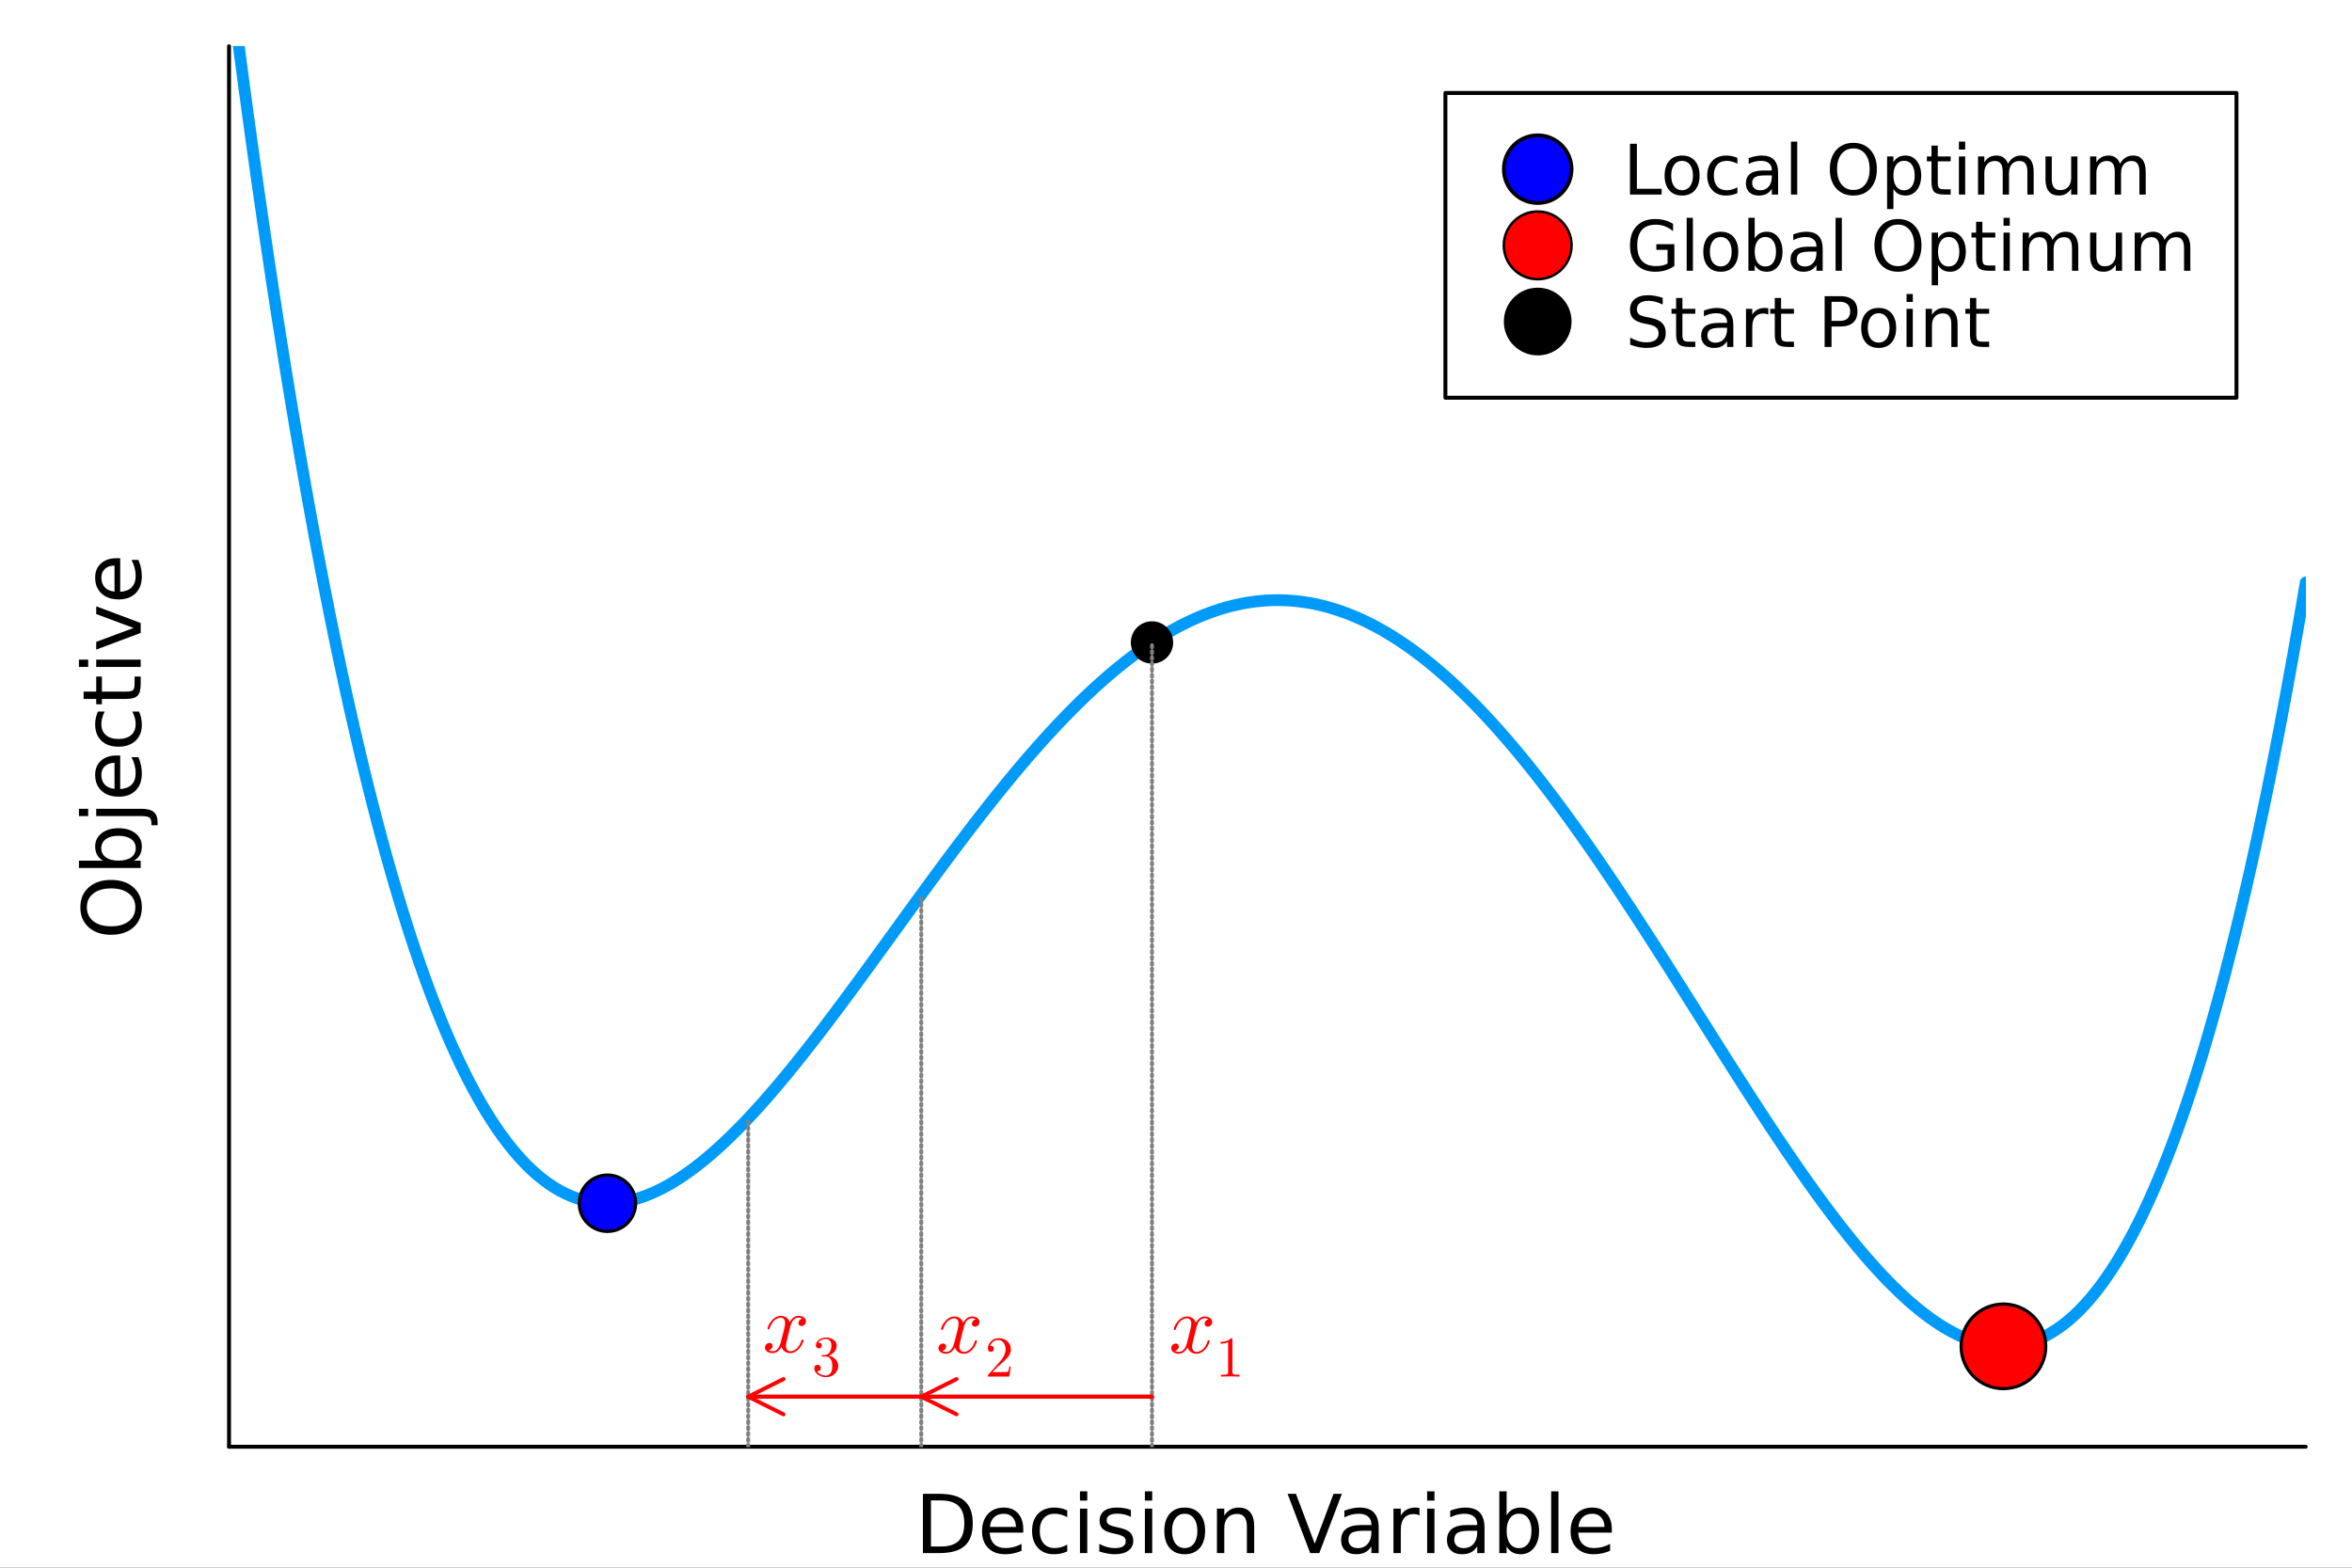 <?xml version="1.0" encoding="utf-8"?>
<svg xmlns="http://www.w3.org/2000/svg" xmlns:xlink="http://www.w3.org/1999/xlink" width="600" height="400" viewBox="0 0 2400 1600">
<rect x="0" y="0" width="2400" height="1600" fill="#333333" stroke="none"/>
<defs>
  <clipPath id="clip240">
    <rect x="0" y="0" width="2400" height="1600"/>
  </clipPath>
</defs>
<path clip-path="url(#clip240)" d="
M0 1600 L2400 1600 L2400 0 L0 0  Z
  " fill="#ffffff" fill-rule="evenodd" fill-opacity="1"/>
<defs>
  <clipPath id="clip241">
    <rect x="480" y="0" width="1681" height="1600"/>
  </clipPath>
</defs>
<path clip-path="url(#clip240)" d="
M233.708 1476.53 L2352.76 1476.53 L2352.76 47.244 L233.708 47.244  Z
  " fill="#ffffff" fill-rule="evenodd" fill-opacity="1"/>
<defs>
  <clipPath id="clip242">
    <rect x="233" y="47" width="2120" height="1430"/>
  </clipPath>
</defs>
<polyline clip-path="url(#clip240)" style="stroke:#000000; stroke-linecap:round; stroke-linejoin:round; stroke-width:4; stroke-opacity:1; fill:none" points="
  233.708,1476.53 2352.76,1476.53 
  "/>
<path clip-path="url(#clip240)" d="M949.959 1531.35 L949.959 1578.38 L959.843 1578.38 Q972.36 1578.38 978.153 1572.71 Q983.986 1567.04 983.986 1554.8 Q983.986 1542.65 978.153 1537.02 Q972.36 1531.35 959.843 1531.35 L949.959 1531.35 M941.776 1524.62 L958.587 1524.62 Q976.168 1524.62 984.391 1531.96 Q992.615 1539.25 992.615 1554.8 Q992.615 1570.44 984.351 1577.77 Q976.087 1585.1 958.587 1585.1 L941.776 1585.1 L941.776 1524.62 Z" fill="#000000" fill-rule="evenodd" fill-opacity="1" /><path clip-path="url(#clip240)" d="M1044.14 1560.56 L1044.14 1564.2 L1009.87 1564.2 Q1010.36 1571.9 1014.49 1575.95 Q1018.66 1579.96 1026.07 1579.96 Q1030.37 1579.96 1034.38 1578.91 Q1038.43 1577.85 1042.4 1575.75 L1042.4 1582.79 Q1038.39 1584.5 1034.18 1585.39 Q1029.96 1586.28 1025.63 1586.28 Q1014.77 1586.28 1008.41 1579.96 Q1002.09 1573.64 1002.09 1562.86 Q1002.09 1551.72 1008.09 1545.2 Q1014.12 1538.64 1024.33 1538.64 Q1033.49 1538.64 1038.79 1544.55 Q1044.14 1550.43 1044.14 1560.56 M1036.69 1558.37 Q1036.61 1552.25 1033.25 1548.61 Q1029.92 1544.96 1024.41 1544.96 Q1018.18 1544.96 1014.41 1548.48 Q1010.68 1552.01 1010.11 1558.41 L1036.69 1558.37 Z" fill="#000000" fill-rule="evenodd" fill-opacity="1" /><path clip-path="url(#clip240)" d="M1089.03 1541.48 L1089.03 1548.44 Q1085.87 1546.7 1082.67 1545.85 Q1079.51 1544.96 1076.27 1544.96 Q1069.01 1544.96 1065 1549.58 Q1060.99 1554.15 1060.99 1562.46 Q1060.99 1570.76 1065 1575.38 Q1069.01 1579.96 1076.27 1579.96 Q1079.51 1579.96 1082.67 1579.11 Q1085.87 1578.22 1089.03 1576.48 L1089.03 1583.36 Q1085.91 1584.82 1082.54 1585.55 Q1079.22 1586.28 1075.46 1586.28 Q1065.21 1586.28 1059.17 1579.84 Q1053.14 1573.4 1053.14 1562.46 Q1053.14 1551.36 1059.21 1545 Q1065.33 1538.64 1075.94 1538.64 Q1079.38 1538.64 1082.67 1539.37 Q1085.95 1540.06 1089.03 1541.48 Z" fill="#000000" fill-rule="evenodd" fill-opacity="1" /><path clip-path="url(#clip240)" d="M1101.99 1539.73 L1109.44 1539.73 L1109.44 1585.1 L1101.99 1585.1 L1101.99 1539.73 M1101.99 1522.07 L1109.44 1522.07 L1109.44 1531.51 L1101.99 1531.51 L1101.99 1522.07 Z" fill="#000000" fill-rule="evenodd" fill-opacity="1" /><path clip-path="url(#clip240)" d="M1153.96 1541.07 L1153.96 1548.12 Q1150.8 1546.5 1147.4 1545.69 Q1144 1544.88 1140.35 1544.88 Q1134.8 1544.88 1132.01 1546.58 Q1129.25 1548.28 1129.25 1551.68 Q1129.25 1554.28 1131.24 1555.78 Q1133.22 1557.23 1139.22 1558.57 L1141.77 1559.14 Q1149.71 1560.84 1153.03 1563.96 Q1156.39 1567.04 1156.39 1572.59 Q1156.39 1578.91 1151.37 1582.59 Q1146.39 1586.28 1137.64 1586.28 Q1133.99 1586.28 1130.02 1585.55 Q1126.09 1584.86 1121.72 1583.44 L1121.72 1575.75 Q1125.85 1577.89 1129.86 1578.99 Q1133.87 1580.04 1137.8 1580.04 Q1143.07 1580.04 1145.9 1578.26 Q1148.74 1576.43 1148.74 1573.15 Q1148.74 1570.12 1146.67 1568.5 Q1144.64 1566.87 1137.72 1565.38 L1135.13 1564.77 Q1128.2 1563.31 1125.12 1560.31 Q1122.04 1557.27 1122.04 1552.01 Q1122.04 1545.61 1126.58 1542.12 Q1131.11 1538.64 1139.46 1538.64 Q1143.59 1538.64 1147.24 1539.25 Q1150.88 1539.86 1153.96 1541.07 Z" fill="#000000" fill-rule="evenodd" fill-opacity="1" /><path clip-path="url(#clip240)" d="M1168.26 1539.73 L1175.72 1539.73 L1175.72 1585.1 L1168.26 1585.1 L1168.26 1539.73 M1168.26 1522.07 L1175.72 1522.07 L1175.72 1531.51 L1168.26 1531.51 L1168.26 1522.07 Z" fill="#000000" fill-rule="evenodd" fill-opacity="1" /><path clip-path="url(#clip240)" d="M1208.89 1544.96 Q1202.9 1544.96 1199.41 1549.66 Q1195.93 1554.32 1195.93 1562.46 Q1195.93 1570.6 1199.37 1575.3 Q1202.86 1579.96 1208.89 1579.96 Q1214.85 1579.96 1218.33 1575.26 Q1221.81 1570.56 1221.81 1562.46 Q1221.81 1554.4 1218.33 1549.7 Q1214.85 1544.96 1208.89 1544.96 M1208.89 1538.64 Q1218.61 1538.64 1224.16 1544.96 Q1229.71 1551.28 1229.71 1562.46 Q1229.71 1573.6 1224.16 1579.96 Q1218.61 1586.28 1208.89 1586.28 Q1199.13 1586.28 1193.58 1579.96 Q1188.07 1573.6 1188.07 1562.46 Q1188.07 1551.28 1193.58 1544.96 Q1199.13 1538.64 1208.89 1538.64 Z" fill="#000000" fill-rule="evenodd" fill-opacity="1" /><path clip-path="url(#clip240)" d="M1279.78 1557.72 L1279.78 1585.1 L1272.33 1585.1 L1272.33 1557.96 Q1272.33 1551.52 1269.82 1548.32 Q1267.31 1545.12 1262.28 1545.12 Q1256.25 1545.12 1252.76 1548.97 Q1249.28 1552.82 1249.28 1559.46 L1249.28 1585.1 L1241.79 1585.1 L1241.79 1539.73 L1249.28 1539.73 L1249.28 1546.78 Q1251.95 1542.69 1255.56 1540.67 Q1259.2 1538.64 1263.94 1538.64 Q1271.76 1538.64 1275.77 1543.5 Q1279.78 1548.32 1279.78 1557.72 Z" fill="#000000" fill-rule="evenodd" fill-opacity="1" /><path clip-path="url(#clip240)" d="M1336.94 1585.1 L1313.85 1524.62 L1322.4 1524.62 L1341.56 1575.54 L1360.76 1524.62 L1369.27 1524.62 L1346.22 1585.1 L1336.94 1585.1 Z" fill="#000000" fill-rule="evenodd" fill-opacity="1" /><path clip-path="url(#clip240)" d="M1391.95 1562.3 Q1382.92 1562.3 1379.44 1564.36 Q1375.95 1566.43 1375.95 1571.41 Q1375.95 1575.38 1378.54 1577.73 Q1381.18 1580.04 1385.67 1580.04 Q1391.87 1580.04 1395.6 1575.67 Q1399.37 1571.25 1399.37 1563.96 L1399.37 1562.3 L1391.95 1562.3 M1406.82 1559.22 L1406.82 1585.1 L1399.37 1585.1 L1399.37 1578.22 Q1396.81 1582.35 1393.01 1584.33 Q1389.2 1586.28 1383.69 1586.28 Q1376.72 1586.28 1372.59 1582.39 Q1368.5 1578.46 1368.5 1571.9 Q1368.5 1564.24 1373.6 1560.35 Q1378.75 1556.46 1388.91 1556.46 L1399.37 1556.46 L1399.37 1555.73 Q1399.37 1550.59 1395.96 1547.8 Q1392.6 1544.96 1386.48 1544.96 Q1382.6 1544.96 1378.91 1545.89 Q1375.22 1546.82 1371.82 1548.69 L1371.82 1541.8 Q1375.91 1540.22 1379.76 1539.45 Q1383.61 1538.64 1387.25 1538.64 Q1397.1 1538.64 1401.96 1543.74 Q1406.82 1548.85 1406.82 1559.22 Z" fill="#000000" fill-rule="evenodd" fill-opacity="1" /><path clip-path="url(#clip240)" d="M1448.46 1546.7 Q1447.21 1545.97 1445.71 1545.65 Q1444.25 1545.28 1442.47 1545.28 Q1436.15 1545.28 1432.75 1549.42 Q1429.38 1553.51 1429.38 1561.2 L1429.38 1585.1 L1421.89 1585.1 L1421.89 1539.73 L1429.38 1539.73 L1429.38 1546.78 Q1431.73 1542.65 1435.5 1540.67 Q1439.27 1538.64 1444.65 1538.64 Q1445.42 1538.64 1446.36 1538.76 Q1447.29 1538.84 1448.42 1539.05 L1448.46 1546.7 Z" fill="#000000" fill-rule="evenodd" fill-opacity="1" /><path clip-path="url(#clip240)" d="M1456.28 1539.73 L1463.73 1539.73 L1463.73 1585.1 L1456.28 1585.1 L1456.28 1539.73 M1456.28 1522.07 L1463.73 1522.07 L1463.73 1531.51 L1456.28 1531.51 L1456.28 1522.07 Z" fill="#000000" fill-rule="evenodd" fill-opacity="1" /><path clip-path="url(#clip240)" d="M1499.95 1562.3 Q1490.92 1562.3 1487.43 1564.36 Q1483.95 1566.43 1483.95 1571.41 Q1483.95 1575.38 1486.54 1577.73 Q1489.17 1580.04 1493.67 1580.04 Q1499.87 1580.04 1503.6 1575.67 Q1507.36 1571.25 1507.36 1563.96 L1507.36 1562.3 L1499.95 1562.3 M1514.82 1559.22 L1514.82 1585.1 L1507.36 1585.1 L1507.36 1578.22 Q1504.81 1582.35 1501 1584.33 Q1497.2 1586.28 1491.69 1586.28 Q1484.72 1586.28 1480.59 1582.39 Q1476.5 1578.46 1476.5 1571.9 Q1476.5 1564.24 1481.6 1560.35 Q1486.74 1556.46 1496.91 1556.46 L1507.36 1556.46 L1507.36 1555.73 Q1507.36 1550.59 1503.96 1547.8 Q1500.6 1544.96 1494.48 1544.96 Q1490.59 1544.96 1486.91 1545.89 Q1483.22 1546.82 1479.82 1548.69 L1479.82 1541.8 Q1483.91 1540.22 1487.76 1539.45 Q1491.6 1538.64 1495.25 1538.64 Q1505.09 1538.64 1509.96 1543.74 Q1514.82 1548.85 1514.82 1559.22 Z" fill="#000000" fill-rule="evenodd" fill-opacity="1" /><path clip-path="url(#clip240)" d="M1562.74 1562.46 Q1562.74 1554.24 1559.34 1549.58 Q1555.97 1544.88 1550.06 1544.88 Q1544.15 1544.88 1540.74 1549.58 Q1537.38 1554.24 1537.38 1562.46 Q1537.38 1570.68 1540.74 1575.38 Q1544.15 1580.04 1550.06 1580.04 Q1555.97 1580.04 1559.34 1575.38 Q1562.74 1570.68 1562.74 1562.46 M1537.38 1546.62 Q1539.73 1542.57 1543.29 1540.62 Q1546.9 1538.64 1551.88 1538.64 Q1560.15 1538.64 1565.29 1545.2 Q1570.48 1551.76 1570.48 1562.46 Q1570.48 1573.15 1565.29 1579.72 Q1560.15 1586.28 1551.88 1586.28 Q1546.9 1586.28 1543.29 1584.33 Q1539.73 1582.35 1537.38 1578.3 L1537.38 1585.1 L1529.89 1585.1 L1529.89 1522.07 L1537.38 1522.07 L1537.38 1546.62 Z" fill="#000000" fill-rule="evenodd" fill-opacity="1" /><path clip-path="url(#clip240)" d="M1582.83 1522.07 L1590.28 1522.07 L1590.28 1585.1 L1582.83 1585.1 L1582.83 1522.07 Z" fill="#000000" fill-rule="evenodd" fill-opacity="1" /><path clip-path="url(#clip240)" d="M1644.69 1560.56 L1644.69 1564.2 L1610.42 1564.2 Q1610.9 1571.9 1615.04 1575.95 Q1619.21 1579.96 1626.62 1579.96 Q1630.92 1579.96 1634.93 1578.91 Q1638.98 1577.85 1642.95 1575.75 L1642.95 1582.79 Q1638.94 1584.5 1634.72 1585.39 Q1630.51 1586.28 1626.18 1586.28 Q1615.32 1586.28 1608.96 1579.96 Q1602.64 1573.64 1602.64 1562.86 Q1602.64 1551.72 1608.64 1545.2 Q1614.67 1538.64 1624.88 1538.64 Q1634.03 1538.64 1639.34 1544.55 Q1644.69 1550.43 1644.69 1560.56 M1637.23 1558.37 Q1637.15 1552.25 1633.79 1548.61 Q1630.47 1544.96 1624.96 1544.96 Q1618.72 1544.96 1614.95 1548.48 Q1611.23 1552.01 1610.66 1558.41 L1637.23 1558.37 Z" fill="#000000" fill-rule="evenodd" fill-opacity="1" /><polyline clip-path="url(#clip240)" style="stroke:#000000; stroke-linecap:round; stroke-linejoin:round; stroke-width:4; stroke-opacity:1; fill:none" points="
  233.708,1476.53 233.708,47.244 
  "/>
<path clip-path="url(#clip240)" d="M88.634 926.008 Q88.634 934.92 95.278 940.187 Q101.921 945.412 113.385 945.412 Q124.809 945.412 131.452 940.187 Q138.096 934.92 138.096 926.008 Q138.096 917.096 131.452 911.911 Q124.809 906.686 113.385 906.686 Q101.921 906.686 95.278 911.911 Q88.634 917.096 88.634 926.008 M81.991 926.008 Q81.991 913.289 90.538 905.673 Q99.045 898.057 113.385 898.057 Q127.685 898.057 136.232 905.673 Q144.739 913.289 144.739 926.008 Q144.739 938.769 136.232 946.425 Q127.725 954.041 113.385 954.041 Q99.045 954.041 90.538 946.425 Q81.991 938.769 81.991 926.008 Z" fill="#000000" fill-rule="evenodd" fill-opacity="1" /><path clip-path="url(#clip240)" d="M120.92 853.011 Q112.696 853.011 108.038 856.414 Q103.339 859.776 103.339 865.69 Q103.339 871.605 108.038 875.007 Q112.696 878.37 120.92 878.37 Q129.143 878.37 133.842 875.007 Q138.501 871.605 138.501 865.69 Q138.501 859.776 133.842 856.414 Q129.143 853.011 120.92 853.011 M105.081 878.37 Q101.03 876.02 99.085 872.455 Q97.1 868.85 97.1 863.867 Q97.1 855.604 103.663 850.459 Q110.225 845.274 120.92 845.274 Q131.614 845.274 138.177 850.459 Q144.739 855.604 144.739 863.867 Q144.739 868.85 142.795 872.455 Q140.81 876.02 136.759 878.37 L143.564 878.37 L143.564 885.864 L80.532 885.864 L80.532 878.37 L105.081 878.37 Z" fill="#000000" fill-rule="evenodd" fill-opacity="1" /><path clip-path="url(#clip240)" d="M98.194 832.919 L98.194 825.465 L144.375 825.465 Q153.043 825.465 156.932 828.787 Q160.821 832.068 160.821 839.4 L160.821 842.236 L154.502 842.236 L154.502 840.251 Q154.502 835.997 152.517 834.458 Q150.572 832.919 144.375 832.919 L98.194 832.919 M80.532 832.919 L80.532 825.465 L89.971 825.465 L89.971 832.919 L80.532 832.919 Z" fill="#000000" fill-rule="evenodd" fill-opacity="1" /><path clip-path="url(#clip240)" d="M119.016 771.061 L122.662 771.061 L122.662 805.332 Q130.358 804.846 134.409 800.714 Q138.42 796.541 138.42 789.128 Q138.42 784.834 137.366 780.824 Q136.313 776.773 134.207 772.803 L141.255 772.803 Q142.957 776.814 143.848 781.027 Q144.739 785.239 144.739 789.574 Q144.739 800.43 138.42 806.79 Q132.1 813.11 121.325 813.11 Q110.185 813.11 103.663 807.114 Q97.1 801.078 97.1 790.87 Q97.1 781.715 103.015 776.408 Q108.889 771.061 119.016 771.061 M116.828 778.515 Q110.712 778.596 107.066 781.958 Q103.42 785.28 103.42 790.789 Q103.42 797.028 106.944 800.795 Q110.468 804.522 116.869 805.089 L116.828 778.515 Z" fill="#000000" fill-rule="evenodd" fill-opacity="1" /><path clip-path="url(#clip240)" d="M99.936 726.177 L106.904 726.177 Q105.162 729.337 104.311 732.537 Q103.42 735.697 103.42 738.938 Q103.42 746.189 108.038 750.199 Q112.615 754.21 120.92 754.21 Q129.224 754.21 133.842 750.199 Q138.42 746.189 138.42 738.938 Q138.42 735.697 137.569 732.537 Q136.678 729.337 134.936 726.177 L141.822 726.177 Q143.281 729.296 144.01 732.659 Q144.739 735.98 144.739 739.748 Q144.739 749.997 138.298 756.032 Q131.857 762.068 120.92 762.068 Q109.82 762.068 103.46 755.992 Q97.1 749.875 97.1 739.262 Q97.1 735.818 97.83 732.537 Q98.518 729.256 99.936 726.177 Z" fill="#000000" fill-rule="evenodd" fill-opacity="1" /><path clip-path="url(#clip240)" d="M85.312 705.842 L98.194 705.842 L98.194 690.489 L103.987 690.489 L103.987 705.842 L128.617 705.842 Q134.166 705.842 135.746 704.343 Q137.326 702.804 137.326 698.145 L137.326 690.489 L143.564 690.489 L143.564 698.145 Q143.564 706.773 140.364 710.055 Q137.123 713.336 128.617 713.336 L103.987 713.336 L103.987 718.805 L98.194 718.805 L98.194 713.336 L85.312 713.336 L85.312 705.842 Z" fill="#000000" fill-rule="evenodd" fill-opacity="1" /><path clip-path="url(#clip240)" d="M98.194 680.686 L98.194 673.232 L143.564 673.232 L143.564 680.686 L98.194 680.686 M80.532 680.686 L80.532 673.232 L89.971 673.232 L89.971 680.686 L80.532 680.686 Z" fill="#000000" fill-rule="evenodd" fill-opacity="1" /><path clip-path="url(#clip240)" d="M98.194 662.983 L98.194 655.084 L136.273 640.906 L98.194 626.728 L98.194 618.828 L143.564 635.842 L143.564 645.969 L98.194 662.983 Z" fill="#000000" fill-rule="evenodd" fill-opacity="1" /><path clip-path="url(#clip240)" d="M119.016 569.731 L122.662 569.731 L122.662 604.002 Q130.358 603.516 134.409 599.384 Q138.42 595.212 138.42 587.798 Q138.42 583.504 137.366 579.494 Q136.313 575.443 134.207 571.473 L141.255 571.473 Q142.957 575.484 143.848 579.697 Q144.739 583.91 144.739 588.244 Q144.739 599.1 138.42 605.46 Q132.1 611.78 121.325 611.78 Q110.185 611.78 103.663 605.784 Q97.1 599.749 97.1 589.54 Q97.1 580.385 103.015 575.079 Q108.889 569.731 119.016 569.731 M116.828 577.185 Q110.712 577.266 107.066 580.628 Q103.42 583.95 103.42 589.459 Q103.42 595.698 106.944 599.465 Q110.468 603.192 116.869 603.759 L116.828 577.185 Z" fill="#000000" fill-rule="evenodd" fill-opacity="1" /><polyline clip-path="url(#clip242)" style="stroke:#009af9; stroke-linecap:round; stroke-linejoin:round; stroke-width:12; stroke-opacity:1; fill:none" points="
  233.708,-30.346 236.063,-11.732 238.417,6.703 240.772,24.959 243.126,43.039 245.481,60.943 247.835,78.672 250.19,96.226 252.544,113.607 254.899,130.816 
  257.253,147.853 259.608,164.719 261.962,181.415 264.317,197.943 266.671,214.302 269.026,230.494 271.38,246.52 273.735,262.38 276.089,278.076 278.444,293.608 
  280.798,308.978 283.153,324.185 285.507,339.232 287.862,354.118 290.216,368.845 292.571,383.413 294.925,397.824 297.28,412.078 299.634,426.176 301.989,440.118 
  304.343,453.907 306.698,467.543 309.052,481.025 311.407,494.357 313.761,507.537 316.116,520.567 318.47,533.448 320.825,546.181 323.179,558.767 325.534,571.205 
  327.888,583.498 330.243,595.646 332.597,607.65 334.952,619.51 337.306,631.228 339.661,642.805 342.015,654.24 344.37,665.535 346.724,676.691 349.079,687.709 
  351.433,698.589 353.788,709.332 356.142,719.94 358.497,730.412 360.851,740.749 363.206,750.953 365.56,761.025 367.915,770.964 370.269,780.772 372.624,790.45 
  374.978,799.998 377.333,809.417 379.687,818.709 382.042,827.873 384.396,836.91 386.751,845.822 389.105,854.609 391.46,863.272 393.814,871.812 396.169,880.229 
  398.523,888.524 400.878,896.698 403.232,904.752 405.587,912.686 407.941,920.502 410.296,928.2 412.65,935.78 415.005,943.244 417.359,950.593 419.714,957.826 
  422.068,964.946 424.423,971.951 426.777,978.845 429.132,985.626 431.486,992.296 433.841,998.856 436.195,1005.31 438.55,1011.65 440.904,1017.88 443.259,1024 
  445.613,1030.02 447.968,1035.94 450.322,1041.74 452.677,1047.45 455.031,1053.04 457.386,1058.54 459.74,1063.93 462.095,1069.22 464.449,1074.41 466.804,1079.5 
  469.158,1084.5 471.513,1089.39 473.867,1094.18 476.222,1098.88 478.576,1103.48 480.931,1107.98 483.285,1112.39 485.64,1116.7 487.994,1120.92 490.349,1125.05 
  492.703,1129.08 495.058,1133.03 497.412,1136.88 499.767,1140.64 502.121,1144.31 504.476,1147.89 506.83,1151.39 509.185,1154.79 511.539,1158.11 513.894,1161.34 
  516.248,1164.49 518.603,1167.55 520.957,1170.53 523.312,1173.42 525.666,1176.23 528.021,1178.96 530.375,1181.61 532.73,1184.18 535.084,1186.66 537.438,1189.07 
  539.793,1191.39 542.147,1193.64 544.502,1195.81 546.856,1197.91 549.211,1199.92 551.565,1201.86 553.92,1203.73 556.274,1205.52 558.629,1207.24 560.983,1208.88 
  563.338,1210.46 565.692,1211.96 568.047,1213.38 570.401,1214.74 572.756,1216.03 575.11,1217.25 577.465,1218.4 579.819,1219.48 582.174,1220.49 584.528,1221.44 
  586.883,1222.32 589.237,1223.13 591.592,1223.88 593.946,1224.57 596.301,1225.19 598.655,1225.75 601.01,1226.24 603.364,1226.68 605.719,1227.05 608.073,1227.36 
  610.428,1227.61 612.782,1227.8 615.137,1227.93 617.491,1228 619.846,1228.02 622.2,1227.97 624.555,1227.87 626.909,1227.72 629.264,1227.51 631.618,1227.24 
  633.973,1226.92 636.327,1226.55 638.682,1226.12 641.036,1225.64 643.391,1225.11 645.745,1224.52 648.1,1223.89 650.454,1223.2 652.809,1222.46 655.163,1221.68 
  657.518,1220.84 659.872,1219.96 662.227,1219.03 664.581,1218.06 666.936,1217.03 669.29,1215.96 671.645,1214.85 673.999,1213.69 676.354,1212.48 678.708,1211.23 
  681.063,1209.94 683.417,1208.61 685.772,1207.23 688.126,1205.81 690.481,1204.35 692.835,1202.85 695.19,1201.31 697.544,1199.73 699.899,1198.11 702.253,1196.45 
  704.608,1194.75 706.962,1193.02 709.317,1191.25 711.671,1189.44 714.026,1187.6 716.38,1185.72 718.735,1183.81 721.089,1181.86 723.444,1179.88 725.798,1177.86 
  728.153,1175.81 730.507,1173.73 732.862,1171.61 735.216,1169.47 737.571,1167.29 739.925,1165.09 742.28,1162.85 744.634,1160.58 746.989,1158.29 749.343,1155.96 
  751.698,1153.61 754.052,1151.23 756.407,1148.82 758.761,1146.39 761.116,1143.93 763.47,1141.44 765.825,1138.93 768.179,1136.4 770.534,1133.84 772.888,1131.25 
  775.243,1128.64 777.597,1126.01 779.952,1123.36 782.306,1120.68 784.661,1117.99 787.015,1115.27 789.37,1112.53 791.724,1109.77 794.079,1106.99 796.433,1104.19 
  798.788,1101.37 801.142,1098.54 803.497,1095.68 805.851,1092.81 808.206,1089.92 810.56,1087.01 812.915,1084.09 815.269,1081.15 817.624,1078.2 819.978,1075.23 
  822.333,1072.24 824.687,1069.25 827.042,1066.23 829.396,1063.21 831.751,1060.17 834.105,1057.12 836.46,1054.05 838.814,1050.98 841.169,1047.89 843.523,1044.79 
  845.878,1041.69 848.232,1038.57 850.587,1035.44 852.941,1032.3 855.296,1029.15 857.65,1026 860.005,1022.83 862.359,1019.66 864.714,1016.48 867.068,1013.3 
  869.423,1010.1 871.777,1006.9 874.132,1003.7 876.486,1000.49 878.841,997.27 881.195,994.049 883.55,990.823 885.904,987.593 888.259,984.36 890.613,981.123 
  892.968,977.883 895.322,974.64 897.677,971.395 900.031,968.148 902.386,964.899 904.74,961.649 907.095,958.398 909.449,955.147 911.804,951.895 914.158,948.644 
  916.513,945.393 918.867,942.143 921.222,938.894 923.576,935.646 925.931,932.4 928.285,929.157 930.64,925.915 932.994,922.677 935.349,919.442 937.703,916.21 
  940.058,912.982 942.412,909.758 944.767,906.538 947.121,903.323 949.476,900.113 951.83,896.909 954.185,893.71 956.539,890.517 958.894,887.33 961.248,884.15 
  963.603,880.977 965.957,877.811 968.312,874.653 970.666,871.502 973.02,868.359 975.375,865.225 977.729,862.099 980.084,858.982 982.438,855.875 984.793,852.776 
  987.147,849.688 989.502,846.61 991.856,843.542 994.211,840.485 996.565,837.438 998.92,834.403 1001.27,831.379 1003.63,828.367 1005.98,825.367 1008.34,822.379 
  1010.69,819.404 1013.05,816.441 1015.4,813.491 1017.76,810.555 1020.11,807.632 1022.46,804.723 1024.82,801.828 1027.17,798.947 1029.53,796.081 1031.88,793.23 
  1034.24,790.393 1036.59,787.572 1038.95,784.766 1041.3,781.976 1043.66,779.202 1046.01,776.445 1048.36,773.703 1050.72,770.979 1053.07,768.271 1055.43,765.58 
  1057.78,762.907 1060.14,760.251 1062.49,757.613 1064.85,754.993 1067.2,752.391 1069.55,749.808 1071.91,747.243 1074.26,744.697 1076.62,742.171 1078.97,739.663 
  1081.33,737.175 1083.68,734.706 1086.04,732.258 1088.39,729.829 1090.75,727.421 1093.1,725.033 1095.45,722.666 1097.81,720.32 1100.16,717.995 1102.52,715.691 
  1104.87,713.408 1107.23,711.147 1109.58,708.908 1111.94,706.69 1114.29,704.495 1116.64,702.322 1119,700.171 1121.35,698.043 1123.71,695.938 1126.06,693.856 
  1128.42,691.797 1130.77,689.761 1133.13,687.749 1135.48,685.761 1137.84,683.796 1140.19,681.855 1142.54,679.938 1144.9,678.045 1147.25,676.177 1149.61,674.333 
  1151.96,672.514 1154.32,670.72 1156.67,668.951 1159.03,667.206 1161.38,665.487 1163.73,663.794 1166.09,662.126 1168.44,660.483 1170.8,658.866 1173.15,657.275 
  1175.51,655.711 1177.86,654.172 1180.22,652.659 1182.57,651.173 1184.93,649.714 1187.28,648.281 1189.63,646.875 1191.99,645.495 1194.34,644.143 1196.7,642.817 
  1199.05,641.519 1201.41,640.248 1203.76,639.004 1206.12,637.788 1208.47,636.6 1210.82,635.439 1213.18,634.306 1215.53,633.2 1217.89,632.123 1220.24,631.073 
  1222.6,630.052 1224.95,629.059 1227.31,628.094 1229.66,627.158 1232.02,626.25 1234.37,625.37 1236.72,624.519 1239.08,623.697 1241.43,622.904 1243.79,622.139 
  1246.14,621.403 1248.5,620.696 1250.85,620.018 1253.21,619.369 1255.56,618.749 1257.91,618.159 1260.27,617.597 1262.62,617.065 1264.98,616.562 1267.33,616.089 
  1269.69,615.645 1272.04,615.23 1274.4,614.845 1276.75,614.49 1279.11,614.164 1281.46,613.868 1283.81,613.601 1286.17,613.364 1288.52,613.157 1290.88,612.98 
  1293.23,612.832 1295.59,612.714 1297.94,612.626 1300.3,612.568 1302.65,612.54 1305,612.542 1307.36,612.573 1309.71,612.635 1312.07,612.726 1314.42,612.847 
  1316.78,612.999 1319.13,613.18 1321.49,613.391 1323.84,613.632 1326.2,613.904 1328.55,614.205 1330.9,614.536 1333.26,614.897 1335.61,615.288 1337.97,615.709 
  1340.32,616.159 1342.68,616.64 1345.03,617.151 1347.39,617.691 1349.74,618.262 1352.09,618.862 1354.45,619.492 1356.8,620.152 1359.16,620.841 1361.51,621.561 
  1363.87,622.309 1366.22,623.088 1368.58,623.896 1370.93,624.734 1373.29,625.602 1375.64,626.499 1377.99,627.425 1380.35,628.381 1382.7,629.366 1385.06,630.38 
  1387.41,631.424 1389.77,632.497 1392.12,633.599 1394.48,634.731 1396.83,635.891 1399.18,637.08 1401.54,638.299 1403.89,639.546 1406.25,640.822 1408.6,642.126 
  1410.96,643.46 1413.31,644.822 1415.67,646.212 1418.02,647.631 1420.37,649.078 1422.73,650.553 1425.08,652.057 1427.44,653.589 1429.79,655.149 1432.15,656.736 
  1434.5,658.352 1436.86,659.995 1439.21,661.666 1441.57,663.365 1443.92,665.091 1446.27,666.844 1448.63,668.625 1450.98,670.433 1453.34,672.267 1455.69,674.129 
  1458.05,676.018 1460.4,677.933 1462.76,679.875 1465.11,681.844 1467.46,683.838 1469.82,685.86 1472.17,687.907 1474.53,689.98 1476.88,692.079 1479.24,694.204 
  1481.59,696.355 1483.95,698.531 1486.3,700.732 1488.66,702.959 1491.01,705.21 1493.36,707.487 1495.72,709.788 1498.07,712.114 1500.43,714.465 1502.78,716.84 
  1505.14,719.239 1507.49,721.663 1509.85,724.11 1512.2,726.581 1514.55,729.076 1516.91,731.594 1519.26,734.135 1521.62,736.7 1523.97,739.287 1526.33,741.897 
  1528.68,744.53 1531.04,747.186 1533.39,749.863 1535.75,752.563 1538.1,755.285 1540.45,758.028 1542.81,760.793 1545.16,763.58 1547.52,766.388 1549.87,769.216 
  1552.23,772.066 1554.58,774.936 1556.94,777.827 1559.29,780.737 1561.64,783.668 1564,786.619 1566.35,789.59 1568.71,792.58 1571.06,795.589 1573.42,798.617 
  1575.77,801.664 1578.13,804.73 1580.48,807.814 1582.84,810.916 1585.19,814.037 1587.54,817.175 1589.9,820.331 1592.25,823.504 1594.61,826.694 1596.96,829.901 
  1599.32,833.125 1601.67,836.365 1604.03,839.621 1606.38,842.894 1608.73,846.182 1611.09,849.485 1613.44,852.804 1615.8,856.138 1618.15,859.486 1620.51,862.85 
  1622.86,866.227 1625.22,869.618 1627.57,873.024 1629.93,876.442 1632.28,879.874 1634.63,883.319 1636.99,886.777 1639.34,890.247 1641.7,893.73 1644.05,897.225 
  1646.41,900.731 1648.76,904.248 1651.12,907.777 1653.47,911.317 1655.82,914.867 1658.18,918.428 1660.53,921.998 1662.89,925.579 1665.24,929.169 1667.6,932.768 
  1669.95,936.376 1672.31,939.993 1674.66,943.618 1677.02,947.251 1679.37,950.892 1681.72,954.541 1684.08,958.196 1686.43,961.859 1688.79,965.528 1691.14,969.203 
  1693.5,972.884 1695.85,976.571 1698.21,980.263 1700.56,983.961 1702.91,987.663 1705.27,991.369 1707.62,995.079 1709.98,998.794 1712.33,1002.51 1714.69,1006.23 
  1717.04,1009.96 1719.4,1013.68 1721.75,1017.41 1724.11,1021.14 1726.46,1024.87 1728.81,1028.6 1731.17,1032.34 1733.52,1036.07 1735.88,1039.81 1738.23,1043.54 
  1740.59,1047.27 1742.94,1051 1745.3,1054.74 1747.65,1058.47 1750,1062.19 1752.36,1065.92 1754.71,1069.64 1757.07,1073.36 1759.42,1077.08 1761.78,1080.79 
  1764.13,1084.5 1766.49,1088.2 1768.84,1091.9 1771.2,1095.59 1773.55,1099.28 1775.9,1102.96 1778.26,1106.64 1780.61,1110.31 1782.97,1113.97 1785.32,1117.62 
  1787.68,1121.27 1790.03,1124.91 1792.39,1128.54 1794.74,1132.16 1797.09,1135.77 1799.45,1139.37 1801.8,1142.96 1804.16,1146.54 1806.51,1150.11 1808.87,1153.67 
  1811.22,1157.21 1813.58,1160.75 1815.93,1164.27 1818.29,1167.78 1820.64,1171.27 1822.99,1174.75 1825.35,1178.22 1827.7,1181.67 1830.06,1185.11 1832.41,1188.53 
  1834.77,1191.93 1837.12,1195.32 1839.48,1198.69 1841.83,1202.05 1844.18,1205.38 1846.54,1208.7 1848.89,1212 1851.25,1215.28 1853.6,1218.55 1855.96,1221.79 
  1858.31,1225.01 1860.67,1228.21 1863.02,1231.39 1865.37,1234.55 1867.73,1237.68 1870.08,1240.8 1872.44,1243.89 1874.79,1246.95 1877.15,1250 1879.5,1253.02 
  1881.86,1256.01 1884.21,1258.98 1886.57,1261.92 1888.92,1264.84 1891.27,1267.73 1893.63,1270.59 1895.98,1273.42 1898.34,1276.23 1900.69,1279.01 1903.05,1281.76 
  1905.4,1284.48 1907.76,1287.17 1910.11,1289.82 1912.46,1292.45 1914.82,1295.05 1917.17,1297.61 1919.53,1300.14 1921.88,1302.64 1924.24,1305.11 1926.59,1307.54 
  1928.95,1309.93 1931.3,1312.3 1933.66,1314.62 1936.01,1316.91 1938.36,1319.16 1940.72,1321.38 1943.07,1323.56 1945.43,1325.7 1947.78,1327.8 1950.14,1329.86 
  1952.49,1331.89 1954.85,1333.87 1957.2,1335.81 1959.55,1337.71 1961.91,1339.57 1964.26,1341.39 1966.62,1343.16 1968.97,1344.9 1971.33,1346.58 1973.68,1348.23 
  1976.04,1349.82 1978.39,1351.38 1980.75,1352.88 1983.1,1354.34 1985.45,1355.75 1987.81,1357.12 1990.16,1358.43 1992.52,1359.7 1994.87,1360.92 1997.23,1362.09 
  1999.58,1363.21 2001.94,1364.27 2004.29,1365.29 2006.64,1366.25 2009,1367.16 2011.35,1368.02 2013.71,1368.82 2016.06,1369.57 2018.42,1370.26 2020.77,1370.9 
  2023.13,1371.48 2025.48,1372.01 2027.84,1372.48 2030.19,1372.88 2032.54,1373.24 2034.9,1373.53 2037.25,1373.76 2039.61,1373.93 2041.96,1374.04 2044.32,1374.09 
  2046.67,1374.08 2049.03,1374 2051.38,1373.87 2053.73,1373.66 2056.09,1373.4 2058.44,1373.06 2060.8,1372.67 2063.15,1372.2 2065.51,1371.67 2067.86,1371.07 
  2070.22,1370.4 2072.57,1369.67 2074.93,1368.86 2077.28,1367.99 2079.63,1367.04 2081.99,1366.02 2084.34,1364.93 2086.7,1363.77 2089.05,1362.54 2091.41,1361.23 
  2093.76,1359.84 2096.12,1358.39 2098.47,1356.85 2100.82,1355.24 2103.18,1353.55 2105.53,1351.79 2107.89,1349.94 2110.24,1348.02 2112.6,1346.01 2114.95,1343.93 
  2117.31,1341.77 2119.66,1339.52 2122.02,1337.19 2124.37,1334.78 2126.72,1332.29 2129.08,1329.71 2131.43,1327.04 2133.79,1324.29 2136.14,1321.46 2138.5,1318.53 
  2140.85,1315.52 2143.21,1312.42 2145.56,1309.23 2147.91,1305.95 2150.27,1302.58 2152.62,1299.12 2154.98,1295.57 2157.33,1291.93 2159.69,1288.19 2162.04,1284.36 
  2164.4,1280.43 2166.75,1276.41 2169.11,1272.29 2171.46,1268.08 2173.81,1263.77 2176.17,1259.36 2178.52,1254.85 2180.88,1250.24 2183.23,1245.54 2185.59,1240.73 
  2187.94,1235.82 2190.3,1230.8 2192.65,1225.69 2195,1220.47 2197.36,1215.14 2199.71,1209.71 2202.07,1204.17 2204.42,1198.53 2206.78,1192.78 2209.13,1186.92 
  2211.49,1180.96 2213.84,1174.88 2216.2,1168.69 2218.55,1162.39 2220.9,1155.98 2223.26,1149.46 2225.61,1142.82 2227.97,1136.07 2230.32,1129.2 2232.68,1122.22 
  2235.03,1115.12 2237.39,1107.91 2239.74,1100.57 2242.09,1093.12 2244.45,1085.55 2246.8,1077.86 2249.16,1070.05 2251.51,1062.11 2253.87,1054.05 2256.22,1045.87 
  2258.58,1037.57 2260.93,1029.14 2263.29,1020.58 2265.64,1011.9 2267.99,1003.09 2270.35,994.157 2272.7,985.092 2275.06,975.896 2277.41,966.57 2279.77,957.114 
  2282.12,947.525 2284.48,937.803 2286.83,927.948 2289.18,917.958 2291.54,907.833 2293.89,897.572 2296.25,887.175 2298.6,876.639 2300.96,865.966 2303.31,855.153 
  2305.67,844.2 2308.02,833.106 2310.37,821.87 2312.73,810.492 2315.08,798.971 2317.44,787.305 2319.79,775.495 2322.15,763.538 2324.5,751.435 2326.86,739.185 
  2329.21,726.786 2331.57,714.238 2333.92,701.54 2336.27,688.691 2338.63,675.691 2340.98,662.538 2343.34,649.232 2345.69,635.771 2348.05,622.155 2350.4,608.384 
  2352.76,594.456 
  "/>
<circle clip-path="url(#clip242)" cx="619.846" cy="1228.02" r="28.8" fill="#0000ff" fill-rule="evenodd" fill-opacity="1" stroke="#000000" stroke-opacity="1" stroke-width="3.2"/>
<circle clip-path="url(#clip242)" cx="2044.32" cy="1374.09" r="43.2" fill="#ff0000" fill-rule="evenodd" fill-opacity="1" stroke="#000000" stroke-opacity="1" stroke-width="3.2"/>
<circle clip-path="url(#clip242)" cx="1175.51" cy="655.711" r="21.6" fill="#000000" fill-rule="evenodd" fill-opacity="1" stroke="none"/>
<polyline clip-path="url(#clip242)" style="stroke:#808080; stroke-linecap:round; stroke-linejoin:round; stroke-width:4; stroke-opacity:1; fill:none" stroke-dasharray="2, 4" points="
  1175.51,1476.53 1175.51,655.711 
  "/>
<polyline clip-path="url(#clip242)" style="stroke:#808080; stroke-linecap:round; stroke-linejoin:round; stroke-width:4; stroke-opacity:1; fill:none" stroke-dasharray="2, 4" points="
  940.058,1476.53 940.058,912.982 
  "/>
<polyline clip-path="url(#clip242)" style="stroke:#808080; stroke-linecap:round; stroke-linejoin:round; stroke-width:4; stroke-opacity:1; fill:none" stroke-dasharray="2, 4" points="
  763.47,1476.53 763.47,1141.44 
  "/>
<polyline clip-path="url(#clip242)" style="stroke:#ff0000; stroke-linecap:round; stroke-linejoin:round; stroke-width:4; stroke-opacity:1; fill:none" points="
  1175.51,1425.48 940.058,1425.48 
  "/>
<polyline clip-path="url(#clip242)" style="stroke:#ff0000; stroke-linecap:round; stroke-linejoin:round; stroke-width:4; stroke-opacity:1; fill:none" points="
  976.058,1443.48 940.058,1425.48 976.058,1407.48 
  "/>
<polyline clip-path="url(#clip242)" style="stroke:#ff0000; stroke-linecap:round; stroke-linejoin:round; stroke-width:4; stroke-opacity:1; fill:none" points="
  940.058,1425.48 1175.51,1425.48 
  "/>
<polyline clip-path="url(#clip242)" style="stroke:#ff0000; stroke-linecap:round; stroke-linejoin:round; stroke-width:4; stroke-opacity:1; fill:none" points="
  940.058,1425.48 763.47,1425.48 
  "/>
<polyline clip-path="url(#clip242)" style="stroke:#ff0000; stroke-linecap:round; stroke-linejoin:round; stroke-width:4; stroke-opacity:1; fill:none" points="
  799.47,1443.48 763.47,1425.48 799.47,1407.48 
  "/>
<polyline clip-path="url(#clip242)" style="stroke:#ff0000; stroke-linecap:round; stroke-linejoin:round; stroke-width:4; stroke-opacity:1; fill:none" points="
  763.47,1425.48 940.058,1425.48 
  "/>
<path clip-path="url(#clip240)" d="
M1474.9 405.927 L2282.12 405.927 L2282.12 94.887 L1474.9 94.887  Z
  " fill="#ffffff" fill-rule="evenodd" fill-opacity="1"/>
<polyline clip-path="url(#clip240)" style="stroke:#000000; stroke-linecap:round; stroke-linejoin:round; stroke-width:4; stroke-opacity:1; fill:none" points="
  1474.9,405.927 2282.12,405.927 2282.12,94.887 1474.9,94.887 1474.9,405.927 
  "/>
<circle clip-path="url(#clip240)" cx="1569.08" cy="172.647" r="34.56" fill="#0000ff" fill-rule="evenodd" fill-opacity="1" stroke="#000000" stroke-opacity="1" stroke-width="3.84"/>
<path clip-path="url(#clip240)" d="M1663.26 146.727 L1670.28 146.727 L1670.28 192.664 L1695.52 192.664 L1695.52 198.567 L1663.26 198.567 L1663.26 146.727 Z" fill="#000000" fill-rule="evenodd" fill-opacity="1" /><path clip-path="url(#clip240)" d="M1716.42 164.157 Q1711.28 164.157 1708.3 168.185 Q1705.31 172.178 1705.31 179.157 Q1705.31 186.136 1708.26 190.164 Q1711.25 194.157 1716.42 194.157 Q1721.53 194.157 1724.51 190.129 Q1727.5 186.102 1727.5 179.157 Q1727.5 172.248 1724.51 168.22 Q1721.53 164.157 1716.42 164.157 M1716.42 158.741 Q1724.76 158.741 1729.51 164.157 Q1734.27 169.574 1734.27 179.157 Q1734.27 188.706 1729.51 194.157 Q1724.76 199.574 1716.42 199.574 Q1708.05 199.574 1703.3 194.157 Q1698.58 188.706 1698.58 179.157 Q1698.58 169.574 1703.3 164.157 Q1708.05 158.741 1716.42 158.741 Z" fill="#000000" fill-rule="evenodd" fill-opacity="1" /><path clip-path="url(#clip240)" d="M1772.85 161.171 L1772.85 167.143 Q1770.14 165.65 1767.39 164.921 Q1764.69 164.157 1761.91 164.157 Q1755.69 164.157 1752.26 168.116 Q1748.82 172.039 1748.82 179.157 Q1748.82 186.275 1752.26 190.234 Q1755.69 194.157 1761.91 194.157 Q1764.69 194.157 1767.39 193.428 Q1770.14 192.664 1772.85 191.171 L1772.85 197.074 Q1770.17 198.324 1767.29 198.949 Q1764.44 199.574 1761.21 199.574 Q1752.43 199.574 1747.26 194.053 Q1742.08 188.532 1742.08 179.157 Q1742.08 169.643 1747.29 164.192 Q1752.53 158.741 1761.63 158.741 Q1764.58 158.741 1767.39 159.366 Q1770.21 159.956 1772.85 161.171 Z" fill="#000000" fill-rule="evenodd" fill-opacity="1" /><path clip-path="url(#clip240)" d="M1801.63 179.018 Q1793.89 179.018 1790.9 180.789 Q1787.92 182.56 1787.92 186.831 Q1787.92 190.234 1790.14 192.247 Q1792.39 194.227 1796.25 194.227 Q1801.56 194.227 1804.76 190.477 Q1807.98 186.692 1807.98 180.442 L1807.98 179.018 L1801.63 179.018 M1814.37 176.38 L1814.37 198.567 L1807.98 198.567 L1807.98 192.664 Q1805.8 196.206 1802.53 197.907 Q1799.27 199.574 1794.55 199.574 Q1788.58 199.574 1785.03 196.241 Q1781.53 192.872 1781.53 187.248 Q1781.53 180.685 1785.9 177.352 Q1790.31 174.018 1799.03 174.018 L1807.98 174.018 L1807.98 173.393 Q1807.98 168.984 1805.07 166.588 Q1802.19 164.157 1796.94 164.157 Q1793.61 164.157 1790.45 164.956 Q1787.29 165.755 1784.37 167.352 L1784.37 161.449 Q1787.88 160.095 1791.18 159.435 Q1794.48 158.741 1797.6 158.741 Q1806.04 158.741 1810.21 163.116 Q1814.37 167.491 1814.37 176.38 Z" fill="#000000" fill-rule="evenodd" fill-opacity="1" /><path clip-path="url(#clip240)" d="M1827.53 144.539 L1833.92 144.539 L1833.92 198.567 L1827.53 198.567 L1827.53 144.539 Z" fill="#000000" fill-rule="evenodd" fill-opacity="1" /><path clip-path="url(#clip240)" d="M1891.21 151.484 Q1883.57 151.484 1879.06 157.178 Q1874.58 162.873 1874.58 172.699 Q1874.58 182.491 1879.06 188.185 Q1883.57 193.879 1891.21 193.879 Q1898.85 193.879 1903.3 188.185 Q1907.78 182.491 1907.78 172.699 Q1907.78 162.873 1903.3 157.178 Q1898.85 151.484 1891.21 151.484 M1891.21 145.789 Q1902.12 145.789 1908.64 153.116 Q1915.17 160.407 1915.17 172.699 Q1915.17 184.956 1908.64 192.282 Q1902.12 199.574 1891.21 199.574 Q1880.28 199.574 1873.71 192.282 Q1867.19 184.991 1867.19 172.699 Q1867.19 160.407 1873.71 153.116 Q1880.28 145.789 1891.21 145.789 Z" fill="#000000" fill-rule="evenodd" fill-opacity="1" /><path clip-path="url(#clip240)" d="M1932.05 192.734 L1932.05 213.358 L1925.62 213.358 L1925.62 159.678 L1932.05 159.678 L1932.05 165.581 Q1934.06 162.109 1937.12 160.442 Q1940.21 158.741 1944.48 158.741 Q1951.56 158.741 1955.97 164.366 Q1960.41 169.991 1960.41 179.157 Q1960.41 188.324 1955.97 193.949 Q1951.56 199.574 1944.48 199.574 Q1940.21 199.574 1937.12 197.907 Q1934.06 196.206 1932.05 192.734 M1953.78 179.157 Q1953.78 172.109 1950.87 168.116 Q1947.98 164.088 1942.91 164.088 Q1937.85 164.088 1934.93 168.116 Q1932.05 172.109 1932.05 179.157 Q1932.05 186.206 1934.93 190.234 Q1937.85 194.227 1942.91 194.227 Q1947.98 194.227 1950.87 190.234 Q1953.78 186.206 1953.78 179.157 Z" fill="#000000" fill-rule="evenodd" fill-opacity="1" /><path clip-path="url(#clip240)" d="M1977.32 148.637 L1977.32 159.678 L1990.48 159.678 L1990.48 164.643 L1977.32 164.643 L1977.32 185.754 Q1977.32 190.511 1978.61 191.866 Q1979.93 193.22 1983.92 193.22 L1990.48 193.22 L1990.48 198.567 L1983.92 198.567 Q1976.53 198.567 1973.71 195.824 Q1970.9 193.046 1970.9 185.754 L1970.9 164.643 L1966.21 164.643 L1966.21 159.678 L1970.9 159.678 L1970.9 148.637 L1977.32 148.637 Z" fill="#000000" fill-rule="evenodd" fill-opacity="1" /><path clip-path="url(#clip240)" d="M1998.89 159.678 L2005.28 159.678 L2005.28 198.567 L1998.89 198.567 L1998.89 159.678 M1998.89 144.539 L2005.28 144.539 L2005.28 152.63 L1998.89 152.63 L1998.89 144.539 Z" fill="#000000" fill-rule="evenodd" fill-opacity="1" /><path clip-path="url(#clip240)" d="M2048.92 167.143 Q2051.32 162.838 2054.65 160.789 Q2057.98 158.741 2062.5 158.741 Q2068.57 158.741 2071.87 163.012 Q2075.17 167.248 2075.17 175.095 L2075.17 198.567 L2068.75 198.567 L2068.75 175.303 Q2068.75 169.713 2066.77 167.005 Q2064.79 164.296 2060.73 164.296 Q2055.76 164.296 2052.88 167.595 Q2050 170.893 2050 176.588 L2050 198.567 L2043.57 198.567 L2043.57 175.303 Q2043.57 169.678 2041.59 167.005 Q2039.62 164.296 2035.48 164.296 Q2030.59 164.296 2027.71 167.63 Q2024.82 170.928 2024.82 176.588 L2024.82 198.567 L2018.4 198.567 L2018.4 159.678 L2024.82 159.678 L2024.82 165.72 Q2027.01 162.143 2030.07 160.442 Q2033.12 158.741 2037.32 158.741 Q2041.56 158.741 2044.51 160.893 Q2047.5 163.046 2048.92 167.143 Z" fill="#000000" fill-rule="evenodd" fill-opacity="1" /><path clip-path="url(#clip240)" d="M2087.25 183.22 L2087.25 159.678 L2093.64 159.678 L2093.64 182.977 Q2093.64 188.497 2095.8 191.275 Q2097.95 194.018 2102.25 194.018 Q2107.43 194.018 2110.41 190.72 Q2113.43 187.421 2113.43 181.727 L2113.43 159.678 L2119.82 159.678 L2119.82 198.567 L2113.43 198.567 L2113.43 192.595 Q2111.11 196.136 2108.02 197.872 Q2104.96 199.574 2100.9 199.574 Q2094.2 199.574 2090.73 195.407 Q2087.25 191.241 2087.25 183.22 M2103.33 158.741 L2103.33 158.741 Z" fill="#000000" fill-rule="evenodd" fill-opacity="1" /><path clip-path="url(#clip240)" d="M2163.26 167.143 Q2165.66 162.838 2168.99 160.789 Q2172.32 158.741 2176.84 158.741 Q2182.91 158.741 2186.21 163.012 Q2189.51 167.248 2189.51 175.095 L2189.51 198.567 L2183.09 198.567 L2183.09 175.303 Q2183.09 169.713 2181.11 167.005 Q2179.13 164.296 2175.07 164.296 Q2170.1 164.296 2167.22 167.595 Q2164.34 170.893 2164.34 176.588 L2164.34 198.567 L2157.91 198.567 L2157.91 175.303 Q2157.91 169.678 2155.93 167.005 Q2153.96 164.296 2149.82 164.296 Q2144.93 164.296 2142.05 167.63 Q2139.16 170.928 2139.16 176.588 L2139.16 198.567 L2132.74 198.567 L2132.74 159.678 L2139.16 159.678 L2139.16 165.72 Q2141.35 162.143 2144.41 160.442 Q2147.46 158.741 2151.66 158.741 Q2155.9 158.741 2158.85 160.893 Q2161.84 163.046 2163.26 167.143 Z" fill="#000000" fill-rule="evenodd" fill-opacity="1" /><circle clip-path="url(#clip240)" cx="1569.08" cy="250.407" r="34.56" fill="#ff0000" fill-rule="evenodd" fill-opacity="1" stroke="#000000" stroke-opacity="1" stroke-width="2.56"/>
<path clip-path="url(#clip240)" d="M1701.6 268.931 L1701.6 255.008 L1690.14 255.008 L1690.14 249.244 L1708.54 249.244 L1708.54 271.501 Q1704.48 274.382 1699.58 275.876 Q1694.69 277.334 1689.13 277.334 Q1676.98 277.334 1670.1 270.251 Q1663.26 263.133 1663.26 250.459 Q1663.26 237.751 1670.1 230.667 Q1676.98 223.549 1689.13 223.549 Q1694.2 223.549 1698.75 224.799 Q1703.33 226.049 1707.19 228.48 L1707.19 235.945 Q1703.3 232.647 1698.92 230.98 Q1694.55 229.313 1689.72 229.313 Q1680.21 229.313 1675.42 234.626 Q1670.66 239.938 1670.66 250.459 Q1670.66 260.945 1675.42 266.257 Q1680.21 271.57 1689.72 271.57 Q1693.44 271.57 1696.35 270.945 Q1699.27 270.285 1701.6 268.931 Z" fill="#000000" fill-rule="evenodd" fill-opacity="1" /><path clip-path="url(#clip240)" d="M1721.08 222.299 L1727.46 222.299 L1727.46 276.327 L1721.08 276.327 L1721.08 222.299 Z" fill="#000000" fill-rule="evenodd" fill-opacity="1" /><path clip-path="url(#clip240)" d="M1755.9 241.917 Q1750.76 241.917 1747.78 245.945 Q1744.79 249.938 1744.79 256.917 Q1744.79 263.896 1747.74 267.924 Q1750.73 271.917 1755.9 271.917 Q1761.01 271.917 1763.99 267.889 Q1766.98 263.862 1766.98 256.917 Q1766.98 250.008 1763.99 245.98 Q1761.01 241.917 1755.9 241.917 M1755.9 236.501 Q1764.23 236.501 1768.99 241.917 Q1773.75 247.334 1773.75 256.917 Q1773.75 266.466 1768.99 271.917 Q1764.23 277.334 1755.9 277.334 Q1747.53 277.334 1742.78 271.917 Q1738.05 266.466 1738.05 256.917 Q1738.05 247.334 1742.78 241.917 Q1747.53 236.501 1755.9 236.501 Z" fill="#000000" fill-rule="evenodd" fill-opacity="1" /><path clip-path="url(#clip240)" d="M1812.26 256.917 Q1812.26 249.869 1809.34 245.876 Q1806.46 241.848 1801.39 241.848 Q1796.32 241.848 1793.4 245.876 Q1790.52 249.869 1790.52 256.917 Q1790.52 263.966 1793.4 267.994 Q1796.32 271.987 1801.39 271.987 Q1806.46 271.987 1809.34 267.994 Q1812.26 263.966 1812.26 256.917 M1790.52 243.341 Q1792.53 239.869 1795.59 238.202 Q1798.68 236.501 1802.95 236.501 Q1810.03 236.501 1814.44 242.126 Q1818.89 247.751 1818.89 256.917 Q1818.89 266.084 1814.44 271.709 Q1810.03 277.334 1802.95 277.334 Q1798.68 277.334 1795.59 275.667 Q1792.53 273.966 1790.52 270.494 L1790.52 276.327 L1784.1 276.327 L1784.1 222.299 L1790.52 222.299 L1790.52 243.341 Z" fill="#000000" fill-rule="evenodd" fill-opacity="1" /><path clip-path="url(#clip240)" d="M1847.15 256.778 Q1839.41 256.778 1836.42 258.549 Q1833.44 260.32 1833.44 264.591 Q1833.44 267.994 1835.66 270.007 Q1837.92 271.987 1841.77 271.987 Q1847.08 271.987 1850.28 268.237 Q1853.51 264.452 1853.51 258.202 L1853.51 256.778 L1847.15 256.778 M1859.89 254.14 L1859.89 276.327 L1853.51 276.327 L1853.51 270.424 Q1851.32 273.966 1848.05 275.667 Q1844.79 277.334 1840.07 277.334 Q1834.1 277.334 1830.55 274.001 Q1827.05 270.632 1827.05 265.008 Q1827.05 258.445 1831.42 255.112 Q1835.83 251.778 1844.55 251.778 L1853.51 251.778 L1853.51 251.153 Q1853.51 246.744 1850.59 244.348 Q1847.71 241.917 1842.46 241.917 Q1839.13 241.917 1835.97 242.716 Q1832.81 243.515 1829.89 245.112 L1829.89 239.209 Q1833.4 237.855 1836.7 237.195 Q1840 236.501 1843.12 236.501 Q1851.56 236.501 1855.73 240.876 Q1859.89 245.251 1859.89 254.14 Z" fill="#000000" fill-rule="evenodd" fill-opacity="1" /><path clip-path="url(#clip240)" d="M1873.05 222.299 L1879.44 222.299 L1879.44 276.327 L1873.05 276.327 L1873.05 222.299 Z" fill="#000000" fill-rule="evenodd" fill-opacity="1" /><path clip-path="url(#clip240)" d="M1936.73 229.244 Q1929.1 229.244 1924.58 234.938 Q1920.1 240.633 1920.1 250.459 Q1920.1 260.251 1924.58 265.945 Q1929.1 271.639 1936.73 271.639 Q1944.37 271.639 1948.82 265.945 Q1953.3 260.251 1953.3 250.459 Q1953.3 240.633 1948.82 234.938 Q1944.37 229.244 1936.73 229.244 M1936.73 223.549 Q1947.64 223.549 1954.16 230.876 Q1960.69 238.167 1960.69 250.459 Q1960.69 262.716 1954.16 270.042 Q1947.64 277.334 1936.73 277.334 Q1925.8 277.334 1919.23 270.042 Q1912.71 262.751 1912.71 250.459 Q1912.71 238.167 1919.23 230.876 Q1925.8 223.549 1936.73 223.549 Z" fill="#000000" fill-rule="evenodd" fill-opacity="1" /><path clip-path="url(#clip240)" d="M1977.57 270.494 L1977.57 291.118 L1971.14 291.118 L1971.14 237.438 L1977.57 237.438 L1977.57 243.341 Q1979.58 239.869 1982.64 238.202 Q1985.73 236.501 1990 236.501 Q1997.08 236.501 2001.49 242.126 Q2005.94 247.751 2005.94 256.917 Q2005.94 266.084 2001.49 271.709 Q1997.08 277.334 1990 277.334 Q1985.73 277.334 1982.64 275.667 Q1979.58 273.966 1977.57 270.494 M1999.3 256.917 Q1999.3 249.869 1996.39 245.876 Q1993.5 241.848 1988.44 241.848 Q1983.37 241.848 1980.45 245.876 Q1977.57 249.869 1977.57 256.917 Q1977.57 263.966 1980.45 267.994 Q1983.37 271.987 1988.44 271.987 Q1993.5 271.987 1996.39 267.994 Q1999.3 263.966 1999.3 256.917 Z" fill="#000000" fill-rule="evenodd" fill-opacity="1" /><path clip-path="url(#clip240)" d="M2022.84 226.397 L2022.84 237.438 L2036 237.438 L2036 242.403 L2022.84 242.403 L2022.84 263.514 Q2022.84 268.271 2024.13 269.626 Q2025.45 270.98 2029.44 270.98 L2036 270.98 L2036 276.327 L2029.44 276.327 Q2022.05 276.327 2019.23 273.584 Q2016.42 270.806 2016.42 263.514 L2016.42 242.403 L2011.73 242.403 L2011.73 237.438 L2016.42 237.438 L2016.42 226.397 L2022.84 226.397 Z" fill="#000000" fill-rule="evenodd" fill-opacity="1" /><path clip-path="url(#clip240)" d="M2044.41 237.438 L2050.8 237.438 L2050.8 276.327 L2044.41 276.327 L2044.41 237.438 M2044.41 222.299 L2050.8 222.299 L2050.8 230.39 L2044.41 230.39 L2044.41 222.299 Z" fill="#000000" fill-rule="evenodd" fill-opacity="1" /><path clip-path="url(#clip240)" d="M2094.44 244.903 Q2096.84 240.598 2100.17 238.549 Q2103.5 236.501 2108.02 236.501 Q2114.09 236.501 2117.39 240.772 Q2120.69 245.008 2120.69 252.855 L2120.69 276.327 L2114.27 276.327 L2114.27 253.063 Q2114.27 247.473 2112.29 244.765 Q2110.31 242.056 2106.25 242.056 Q2101.28 242.056 2098.4 245.355 Q2095.52 248.653 2095.52 254.348 L2095.52 276.327 L2089.09 276.327 L2089.09 253.063 Q2089.09 247.438 2087.12 244.765 Q2085.14 242.056 2081 242.056 Q2076.11 242.056 2073.23 245.39 Q2070.34 248.688 2070.34 254.348 L2070.34 276.327 L2063.92 276.327 L2063.92 237.438 L2070.34 237.438 L2070.34 243.48 Q2072.53 239.903 2075.59 238.202 Q2078.64 236.501 2082.84 236.501 Q2087.08 236.501 2090.03 238.653 Q2093.02 240.806 2094.44 244.903 Z" fill="#000000" fill-rule="evenodd" fill-opacity="1" /><path clip-path="url(#clip240)" d="M2132.77 260.98 L2132.77 237.438 L2139.16 237.438 L2139.16 260.737 Q2139.16 266.257 2141.32 269.035 Q2143.47 271.778 2147.77 271.778 Q2152.95 271.778 2155.93 268.48 Q2158.96 265.181 2158.96 259.487 L2158.96 237.438 L2165.34 237.438 L2165.34 276.327 L2158.96 276.327 L2158.96 270.355 Q2156.63 273.896 2153.54 275.632 Q2150.48 277.334 2146.42 277.334 Q2139.72 277.334 2136.25 273.167 Q2132.77 269.001 2132.77 260.98 M2148.85 236.501 L2148.85 236.501 Z" fill="#000000" fill-rule="evenodd" fill-opacity="1" /><path clip-path="url(#clip240)" d="M2208.78 244.903 Q2211.18 240.598 2214.51 238.549 Q2217.84 236.501 2222.36 236.501 Q2228.43 236.501 2231.73 240.772 Q2235.03 245.008 2235.03 252.855 L2235.03 276.327 L2228.61 276.327 L2228.61 253.063 Q2228.61 247.473 2226.63 244.765 Q2224.65 242.056 2220.59 242.056 Q2215.62 242.056 2212.74 245.355 Q2209.86 248.653 2209.86 254.348 L2209.86 276.327 L2203.43 276.327 L2203.43 253.063 Q2203.43 247.438 2201.45 244.765 Q2199.48 242.056 2195.34 242.056 Q2190.45 242.056 2187.57 245.39 Q2184.68 248.688 2184.68 254.348 L2184.68 276.327 L2178.26 276.327 L2178.26 237.438 L2184.68 237.438 L2184.68 243.48 Q2186.87 239.903 2189.93 238.202 Q2192.98 236.501 2197.18 236.501 Q2201.42 236.501 2204.37 238.653 Q2207.36 240.806 2208.78 244.903 Z" fill="#000000" fill-rule="evenodd" fill-opacity="1" /><circle clip-path="url(#clip240)" cx="1569.08" cy="328.167" r="34.56" fill="#000000" fill-rule="evenodd" fill-opacity="1" stroke="none"/>
<path clip-path="url(#clip240)" d="M1696.63 303.948 L1696.63 310.789 Q1692.64 308.879 1689.1 307.941 Q1685.55 307.004 1682.26 307.004 Q1676.53 307.004 1673.4 309.226 Q1670.31 311.448 1670.31 315.545 Q1670.31 318.983 1672.36 320.754 Q1674.44 322.49 1680.21 323.566 L1684.44 324.434 Q1692.29 325.927 1696.01 329.712 Q1699.76 333.462 1699.76 339.781 Q1699.76 347.316 1694.69 351.205 Q1689.65 355.094 1679.9 355.094 Q1676.21 355.094 1672.05 354.26 Q1667.92 353.427 1663.47 351.795 L1663.47 344.573 Q1667.74 346.969 1671.84 348.184 Q1675.94 349.399 1679.9 349.399 Q1685.9 349.399 1689.17 347.038 Q1692.43 344.677 1692.43 340.302 Q1692.43 336.483 1690.07 334.33 Q1687.74 332.177 1682.4 331.101 L1678.12 330.268 Q1670.28 328.705 1666.77 325.372 Q1663.26 322.038 1663.26 316.101 Q1663.26 309.226 1668.09 305.268 Q1672.95 301.309 1681.46 301.309 Q1685.1 301.309 1688.89 301.969 Q1692.67 302.629 1696.63 303.948 Z" fill="#000000" fill-rule="evenodd" fill-opacity="1" /><path clip-path="url(#clip240)" d="M1716.74 304.157 L1716.74 315.198 L1729.89 315.198 L1729.89 320.163 L1716.74 320.163 L1716.74 341.274 Q1716.74 346.031 1718.02 347.386 Q1719.34 348.74 1723.33 348.74 L1729.89 348.74 L1729.89 354.087 L1723.33 354.087 Q1715.94 354.087 1713.12 351.344 Q1710.31 348.566 1710.31 341.274 L1710.31 320.163 L1705.62 320.163 L1705.62 315.198 L1710.31 315.198 L1710.31 304.157 L1716.74 304.157 Z" fill="#000000" fill-rule="evenodd" fill-opacity="1" /><path clip-path="url(#clip240)" d="M1755.97 334.538 Q1748.23 334.538 1745.24 336.309 Q1742.26 338.08 1742.26 342.351 Q1742.26 345.754 1744.48 347.767 Q1746.74 349.747 1750.59 349.747 Q1755.9 349.747 1759.1 345.997 Q1762.33 342.212 1762.33 335.962 L1762.33 334.538 L1755.97 334.538 M1768.71 331.9 L1768.71 354.087 L1762.33 354.087 L1762.33 348.184 Q1760.14 351.726 1756.87 353.427 Q1753.61 355.094 1748.89 355.094 Q1742.92 355.094 1739.37 351.761 Q1735.87 348.392 1735.87 342.768 Q1735.87 336.205 1740.24 332.872 Q1744.65 329.538 1753.37 329.538 L1762.33 329.538 L1762.33 328.913 Q1762.33 324.504 1759.41 322.108 Q1756.53 319.677 1751.28 319.677 Q1747.95 319.677 1744.79 320.476 Q1741.63 321.275 1738.71 322.872 L1738.71 316.969 Q1742.22 315.615 1745.52 314.955 Q1748.82 314.261 1751.94 314.261 Q1760.38 314.261 1764.55 318.636 Q1768.71 323.011 1768.71 331.9 Z" fill="#000000" fill-rule="evenodd" fill-opacity="1" /><path clip-path="url(#clip240)" d="M1804.41 321.17 Q1803.33 320.545 1802.05 320.268 Q1800.8 319.955 1799.27 319.955 Q1793.85 319.955 1790.94 323.497 Q1788.05 327.004 1788.05 333.601 L1788.05 354.087 L1781.63 354.087 L1781.63 315.198 L1788.05 315.198 L1788.05 321.24 Q1790.07 317.698 1793.3 315.997 Q1796.53 314.261 1801.14 314.261 Q1801.8 314.261 1802.6 314.365 Q1803.4 314.434 1804.37 314.608 L1804.41 321.17 Z" fill="#000000" fill-rule="evenodd" fill-opacity="1" /><path clip-path="url(#clip240)" d="M1817.43 304.157 L1817.43 315.198 L1830.59 315.198 L1830.59 320.163 L1817.43 320.163 L1817.43 341.274 Q1817.43 346.031 1818.71 347.386 Q1820.03 348.74 1824.03 348.74 L1830.59 348.74 L1830.59 354.087 L1824.03 354.087 Q1816.63 354.087 1813.82 351.344 Q1811.01 348.566 1811.01 341.274 L1811.01 320.163 L1806.32 320.163 L1806.32 315.198 L1811.01 315.198 L1811.01 304.157 L1817.43 304.157 Z" fill="#000000" fill-rule="evenodd" fill-opacity="1" /><path clip-path="url(#clip240)" d="M1868.89 308.011 L1868.89 327.49 L1877.71 327.49 Q1882.6 327.49 1885.28 324.955 Q1887.95 322.42 1887.95 317.733 Q1887.95 313.08 1885.28 310.545 Q1882.6 308.011 1877.71 308.011 L1868.89 308.011 M1861.87 302.247 L1877.71 302.247 Q1886.42 302.247 1890.87 306.205 Q1895.35 310.129 1895.35 317.733 Q1895.35 325.406 1890.87 329.33 Q1886.42 333.254 1877.71 333.254 L1868.89 333.254 L1868.89 354.087 L1861.87 354.087 L1861.87 302.247 Z" fill="#000000" fill-rule="evenodd" fill-opacity="1" /><path clip-path="url(#clip240)" d="M1917.01 319.677 Q1911.87 319.677 1908.89 323.705 Q1905.9 327.698 1905.9 334.677 Q1905.9 341.656 1908.85 345.684 Q1911.84 349.677 1917.01 349.677 Q1922.12 349.677 1925.1 345.649 Q1928.09 341.622 1928.09 334.677 Q1928.09 327.768 1925.1 323.74 Q1922.12 319.677 1917.01 319.677 M1917.01 314.261 Q1925.35 314.261 1930.1 319.677 Q1934.86 325.094 1934.86 334.677 Q1934.86 344.226 1930.1 349.677 Q1925.35 355.094 1917.01 355.094 Q1908.64 355.094 1903.89 349.677 Q1899.16 344.226 1899.16 334.677 Q1899.16 325.094 1903.89 319.677 Q1908.64 314.261 1917.01 314.261 Z" fill="#000000" fill-rule="evenodd" fill-opacity="1" /><path clip-path="url(#clip240)" d="M1945.45 315.198 L1951.84 315.198 L1951.84 354.087 L1945.45 354.087 L1945.45 315.198 M1945.45 300.059 L1951.84 300.059 L1951.84 308.15 L1945.45 308.15 L1945.45 300.059 Z" fill="#000000" fill-rule="evenodd" fill-opacity="1" /><path clip-path="url(#clip240)" d="M1997.53 330.615 L1997.53 354.087 L1991.14 354.087 L1991.14 330.823 Q1991.14 325.302 1988.99 322.559 Q1986.84 319.816 1982.53 319.816 Q1977.36 319.816 1974.37 323.115 Q1971.39 326.413 1971.39 332.108 L1971.39 354.087 L1964.96 354.087 L1964.96 315.198 L1971.39 315.198 L1971.39 321.24 Q1973.68 317.733 1976.77 315.997 Q1979.89 314.261 1983.96 314.261 Q1990.66 314.261 1994.09 318.427 Q1997.53 322.559 1997.53 330.615 Z" fill="#000000" fill-rule="evenodd" fill-opacity="1" /><path clip-path="url(#clip240)" d="M2016.59 304.157 L2016.59 315.198 L2029.75 315.198 L2029.75 320.163 L2016.59 320.163 L2016.59 341.274 Q2016.59 346.031 2017.88 347.386 Q2019.2 348.74 2023.19 348.74 L2029.75 348.74 L2029.75 354.087 L2023.19 354.087 Q2015.8 354.087 2012.98 351.344 Q2010.17 348.566 2010.17 341.274 L2010.17 320.163 L2005.48 320.163 L2005.48 315.198 L2010.17 315.198 L2010.17 304.157 L2016.59 304.157 Z" fill="#000000" fill-rule="evenodd" fill-opacity="1" /><path clip-path="url(#clip240)" d="M1236.91 1349.14 Q1236.91 1351.44 1235.48 1352.75 Q1234.04 1354.02 1232.4 1354.02 Q1230.85 1354.02 1230.03 1353.12 Q1229.21 1352.22 1229.21 1351.07 Q1229.21 1349.51 1230.35 1348.16 Q1231.5 1346.81 1233.22 1346.52 Q1231.54 1345.46 1229.04 1345.46 Q1227.4 1345.46 1225.97 1346.32 Q1224.57 1347.18 1223.71 1348.28 Q1222.89 1349.39 1222.16 1350.99 Q1221.46 1352.55 1221.17 1353.49 Q1220.93 1354.39 1220.72 1355.37 L1217.85 1366.85 Q1216.46 1372.3 1216.46 1374.23 Q1216.46 1376.61 1217.61 1378.21 Q1218.75 1379.76 1221.05 1379.76 Q1221.95 1379.76 1222.98 1379.52 Q1224 1379.23 1225.31 1378.49 Q1226.67 1377.71 1227.85 1376.57 Q1229.08 1375.38 1230.27 1373.37 Q1231.46 1371.36 1232.24 1368.78 Q1232.49 1367.88 1233.31 1367.88 Q1234.33 1367.88 1234.33 1368.7 Q1234.33 1369.39 1233.76 1370.87 Q1233.22 1372.3 1232.03 1374.19 Q1230.89 1376.03 1229.37 1377.71 Q1227.85 1379.35 1225.6 1380.5 Q1223.35 1381.65 1220.89 1381.65 Q1217.36 1381.65 1215.02 1379.76 Q1212.69 1377.88 1211.83 1375.25 Q1211.62 1375.62 1211.34 1376.12 Q1211.05 1376.61 1210.19 1377.71 Q1209.37 1378.78 1208.42 1379.6 Q1207.48 1380.38 1206.01 1380.99 Q1204.57 1381.65 1203.01 1381.65 Q1201.05 1381.65 1199.28 1381.07 Q1197.56 1380.5 1196.33 1379.19 Q1195.1 1377.88 1195.1 1376.07 Q1195.1 1374.07 1196.46 1372.67 Q1197.85 1371.24 1199.74 1371.24 Q1200.92 1371.24 1201.87 1371.93 Q1202.85 1372.63 1202.85 1374.15 Q1202.85 1375.83 1201.7 1377.1 Q1200.56 1378.37 1198.92 1378.7 Q1200.6 1379.76 1203.1 1379.76 Q1205.8 1379.76 1207.93 1377.39 Q1210.06 1375.01 1211.09 1371.03 Q1213.63 1361.48 1214.61 1357.22 Q1215.6 1352.92 1215.6 1351.07 Q1215.6 1349.35 1215.15 1348.16 Q1214.7 1346.97 1213.92 1346.44 Q1213.18 1345.86 1212.48 1345.66 Q1211.83 1345.46 1211.09 1345.46 Q1209.86 1345.46 1208.47 1345.95 Q1207.11 1346.44 1205.47 1347.59 Q1203.88 1348.69 1202.36 1350.99 Q1200.84 1353.28 1199.82 1356.44 Q1199.61 1357.38 1198.71 1357.38 Q1197.73 1357.34 1197.73 1356.52 Q1197.73 1355.83 1198.26 1354.39 Q1198.83 1352.92 1199.98 1351.07 Q1201.17 1349.23 1202.69 1347.59 Q1204.24 1345.91 1206.5 1344.76 Q1208.79 1343.61 1211.25 1343.61 Q1212.36 1343.61 1213.43 1343.86 Q1214.53 1344.06 1215.84 1344.68 Q1217.2 1345.29 1218.39 1346.64 Q1219.57 1348 1220.31 1349.96 Q1220.8 1349.02 1221.46 1348.12 Q1222.16 1347.22 1223.22 1346.11 Q1224.33 1344.96 1225.85 1344.31 Q1227.4 1343.61 1229.12 1343.61 Q1230.81 1343.61 1232.44 1344.06 Q1234.08 1344.47 1235.48 1345.82 Q1236.91 1347.14 1236.91 1349.14 Z" fill="#ff0000" fill-rule="evenodd" fill-opacity="1" /><path clip-path="url(#clip240)" d="M1245.47 1371.36 L1245.47 1369.52 Q1252.53 1369.52 1256.17 1365.76 Q1257.18 1365.76 1257.35 1365.99 Q1257.52 1366.22 1257.52 1367.29 L1257.52 1400.25 Q1257.52 1402 1258.38 1402.55 Q1259.24 1403.09 1263 1403.09 L1264.87 1403.09 L1264.87 1404.9 Q1262.8 1404.73 1255.34 1404.73 Q1247.88 1404.73 1245.84 1404.9 L1245.84 1403.09 L1247.71 1403.09 Q1251.41 1403.09 1252.3 1402.58 Q1253.19 1402.03 1253.19 1400.25 L1253.19 1369.81 Q1250.12 1371.36 1245.47 1371.36 Z" fill="#ff0000" fill-rule="evenodd" fill-opacity="1" /><path clip-path="url(#clip240)" d="M999.445 1349.14 Q999.445 1351.44 998.01 1352.75 Q996.576 1354.02 994.936 1354.02 Q993.378 1354.02 992.559 1353.12 Q991.739 1352.22 991.739 1351.07 Q991.739 1349.51 992.887 1348.16 Q994.034 1346.81 995.756 1346.52 Q994.075 1345.46 991.575 1345.46 Q989.935 1345.46 988.501 1346.32 Q987.107 1347.18 986.246 1348.28 Q985.426 1349.39 984.689 1350.99 Q983.992 1352.55 983.705 1353.49 Q983.459 1354.39 983.254 1355.37 L980.385 1366.85 Q978.991 1372.3 978.991 1374.23 Q978.991 1376.61 980.139 1378.21 Q981.287 1379.76 983.582 1379.76 Q984.484 1379.76 985.508 1379.52 Q986.533 1379.23 987.845 1378.49 Q989.197 1377.71 990.386 1376.57 Q991.616 1375.38 992.805 1373.37 Q993.993 1371.36 994.772 1368.78 Q995.018 1367.88 995.838 1367.88 Q996.862 1367.88 996.862 1368.7 Q996.862 1369.39 996.289 1370.87 Q995.756 1372.3 994.567 1374.19 Q993.419 1376.03 991.903 1377.71 Q990.386 1379.35 988.132 1380.5 Q985.877 1381.65 983.418 1381.65 Q979.893 1381.65 977.557 1379.76 Q975.22 1377.88 974.359 1375.25 Q974.154 1375.62 973.868 1376.12 Q973.581 1376.61 972.72 1377.71 Q971.9 1378.78 970.957 1379.6 Q970.015 1380.38 968.539 1380.99 Q967.104 1381.65 965.547 1381.65 Q963.579 1381.65 961.817 1381.07 Q960.095 1380.5 958.865 1379.19 Q957.636 1377.88 957.636 1376.07 Q957.636 1374.07 958.988 1372.67 Q960.382 1371.24 962.268 1371.24 Q963.456 1371.24 964.399 1371.93 Q965.383 1372.63 965.383 1374.15 Q965.383 1375.83 964.235 1377.1 Q963.087 1378.37 961.448 1378.7 Q963.128 1379.76 965.629 1379.76 Q968.334 1379.76 970.465 1377.39 Q972.597 1375.01 973.622 1371.03 Q976.163 1361.48 977.147 1357.22 Q978.13 1352.92 978.13 1351.07 Q978.13 1349.35 977.68 1348.16 Q977.229 1346.97 976.45 1346.44 Q975.712 1345.86 975.015 1345.66 Q974.359 1345.46 973.622 1345.46 Q972.392 1345.46 970.998 1345.95 Q969.646 1346.44 968.006 1347.59 Q966.407 1348.69 964.891 1350.99 Q963.374 1353.28 962.35 1356.44 Q962.145 1357.38 961.243 1357.38 Q960.259 1357.34 960.259 1356.52 Q960.259 1355.83 960.792 1354.39 Q961.366 1352.92 962.513 1351.07 Q963.702 1349.23 965.219 1347.59 Q966.776 1345.91 969.031 1344.76 Q971.326 1343.61 973.786 1343.61 Q974.892 1343.61 975.958 1343.86 Q977.065 1344.06 978.376 1344.68 Q979.729 1345.29 980.918 1346.64 Q982.106 1348 982.844 1349.96 Q983.336 1349.02 983.992 1348.12 Q984.689 1347.22 985.754 1346.11 Q986.861 1344.96 988.378 1344.31 Q989.935 1343.61 991.657 1343.61 Q993.337 1343.61 994.977 1344.06 Q996.617 1344.47 998.01 1345.82 Q999.445 1347.14 999.445 1349.14 Z" fill="#ff0000" fill-rule="evenodd" fill-opacity="1" /><path clip-path="url(#clip240)" d="M1008 1404.9 Q1008 1403.84 1008.09 1403.52 Q1008.2 1403.21 1008.66 1402.72 L1019.94 1390.15 Q1026.11 1383.21 1026.11 1377.16 Q1026.11 1373.22 1024.04 1370.41 Q1022 1367.6 1018.25 1367.6 Q1015.66 1367.6 1013.48 1369.18 Q1011.3 1370.76 1010.3 1373.57 Q1010.47 1373.51 1011.07 1373.51 Q1012.54 1373.51 1013.34 1374.43 Q1014.17 1375.35 1014.17 1376.58 Q1014.17 1378.16 1013.14 1378.93 Q1012.13 1379.68 1011.13 1379.68 Q1010.73 1379.68 1010.18 1379.59 Q1009.67 1379.51 1008.83 1378.7 Q1008 1377.87 1008 1376.41 Q1008 1372.31 1011.1 1369.04 Q1014.23 1365.76 1018.99 1365.76 Q1024.39 1365.76 1027.91 1368.98 Q1031.47 1372.16 1031.47 1377.16 Q1031.47 1378.91 1030.93 1380.51 Q1030.41 1382.09 1029.69 1383.32 Q1029 1384.56 1027.11 1386.54 Q1025.22 1388.52 1023.7 1389.92 Q1022.18 1391.33 1018.76 1394.31 L1012.54 1400.37 L1023.12 1400.37 Q1028.29 1400.37 1028.69 1399.91 Q1029.26 1399.08 1029.98 1394.69 L1031.47 1394.69 L1029.81 1404.9 L1008 1404.9 Z" fill="#ff0000" fill-rule="evenodd" fill-opacity="1" /><path clip-path="url(#clip240)" d="M822.404 1348.5 Q822.404 1350.8 820.969 1352.11 Q819.534 1353.38 817.895 1353.38 Q816.337 1353.38 815.517 1352.48 Q814.698 1351.58 814.698 1350.43 Q814.698 1348.87 815.845 1347.52 Q816.993 1346.17 818.715 1345.88 Q817.034 1344.82 814.534 1344.82 Q812.894 1344.82 811.459 1345.68 Q810.066 1346.54 809.205 1347.64 Q808.385 1348.75 807.647 1350.35 Q806.951 1351.91 806.664 1352.85 Q806.418 1353.75 806.213 1354.73 L803.344 1366.21 Q801.95 1371.66 801.95 1373.59 Q801.95 1375.97 803.098 1377.57 Q804.245 1379.12 806.541 1379.12 Q807.443 1379.12 808.467 1378.88 Q809.492 1378.59 810.804 1377.85 Q812.156 1377.07 813.345 1375.93 Q814.575 1374.74 815.763 1372.73 Q816.952 1370.72 817.731 1368.14 Q817.977 1367.24 818.797 1367.24 Q819.821 1367.24 819.821 1368.06 Q819.821 1368.75 819.247 1370.23 Q818.715 1371.66 817.526 1373.55 Q816.378 1375.39 814.862 1377.07 Q813.345 1378.71 811.091 1379.86 Q808.836 1381.01 806.377 1381.01 Q802.852 1381.01 800.515 1379.12 Q798.179 1377.24 797.318 1374.61 Q797.113 1374.98 796.826 1375.48 Q796.539 1375.97 795.679 1377.07 Q794.859 1378.14 793.916 1378.96 Q792.973 1379.74 791.498 1380.35 Q790.063 1381.01 788.505 1381.01 Q786.538 1381.01 784.775 1380.43 Q783.054 1379.86 781.824 1378.55 Q780.595 1377.24 780.595 1375.43 Q780.595 1373.43 781.947 1372.03 Q783.341 1370.6 785.226 1370.6 Q786.415 1370.6 787.358 1371.29 Q788.342 1371.99 788.342 1373.51 Q788.342 1375.19 787.194 1376.46 Q786.046 1377.73 784.407 1378.06 Q786.087 1379.12 788.587 1379.12 Q791.293 1379.12 793.424 1376.75 Q795.556 1374.37 796.58 1370.39 Q799.122 1360.84 800.105 1356.58 Q801.089 1352.28 801.089 1350.43 Q801.089 1348.71 800.638 1347.52 Q800.187 1346.33 799.409 1345.8 Q798.671 1345.23 797.974 1345.02 Q797.318 1344.82 796.58 1344.82 Q795.351 1344.82 793.957 1345.31 Q792.604 1345.8 790.965 1346.95 Q789.366 1348.05 787.85 1350.35 Q786.333 1352.64 785.308 1355.8 Q785.103 1356.74 784.202 1356.74 Q783.218 1356.7 783.218 1355.88 Q783.218 1355.19 783.751 1353.75 Q784.325 1352.28 785.472 1350.43 Q786.661 1348.59 788.178 1346.95 Q789.735 1345.27 791.99 1344.12 Q794.285 1342.97 796.744 1342.97 Q797.851 1342.97 798.917 1343.22 Q800.023 1343.42 801.335 1344.04 Q802.688 1344.65 803.876 1346 Q805.065 1347.36 805.803 1349.32 Q806.295 1348.38 806.951 1347.48 Q807.647 1346.58 808.713 1345.47 Q809.82 1344.32 811.337 1343.67 Q812.894 1342.97 814.616 1342.97 Q816.296 1342.97 817.936 1343.42 Q819.575 1343.83 820.969 1345.18 Q822.404 1346.5 822.404 1348.5 Z" fill="#ff0000" fill-rule="evenodd" fill-opacity="1" /><path clip-path="url(#clip240)" d="M830.961 1396.34 Q830.961 1394.59 831.965 1393.76 Q832.969 1392.93 834.26 1392.93 Q835.609 1392.93 836.556 1393.82 Q837.531 1394.68 837.531 1396.2 Q837.531 1397.83 836.384 1398.75 Q835.265 1399.67 833.658 1399.44 Q835.064 1401.79 837.646 1402.86 Q840.257 1403.92 842.667 1403.92 Q845.192 1403.92 847.229 1401.74 Q849.295 1399.56 849.295 1394.22 Q849.295 1389.69 847.516 1387.07 Q845.766 1384.46 842.294 1384.46 L839.712 1384.46 Q838.823 1384.46 838.564 1384.38 Q838.306 1384.29 838.306 1383.8 Q838.306 1383.23 839.196 1383.11 Q840.085 1383.11 841.491 1382.94 Q844.905 1382.83 846.713 1379.87 Q848.348 1377.12 848.348 1373.19 Q848.348 1369.6 846.627 1368.11 Q844.934 1366.59 842.725 1366.59 Q840.659 1366.59 838.392 1367.45 Q836.125 1368.31 834.892 1370.23 Q838.536 1370.23 838.536 1373.19 Q838.536 1374.48 837.704 1375.34 Q836.9 1376.17 835.552 1376.17 Q834.26 1376.17 833.4 1375.37 Q832.539 1374.54 832.539 1373.13 Q832.539 1369.77 835.523 1367.45 Q838.536 1365.12 842.954 1365.12 Q847.316 1365.12 850.529 1367.42 Q853.771 1369.72 853.771 1373.24 Q853.771 1376.72 851.476 1379.56 Q849.181 1382.4 845.537 1383.57 Q850.013 1384.46 852.681 1387.5 Q855.349 1390.52 855.349 1394.22 Q855.349 1398.81 851.734 1402.2 Q848.119 1405.55 842.839 1405.55 Q837.962 1405.55 834.461 1402.91 Q830.961 1400.27 830.961 1396.34 Z" fill="#ff0000" fill-rule="evenodd" fill-opacity="1" /></svg>
